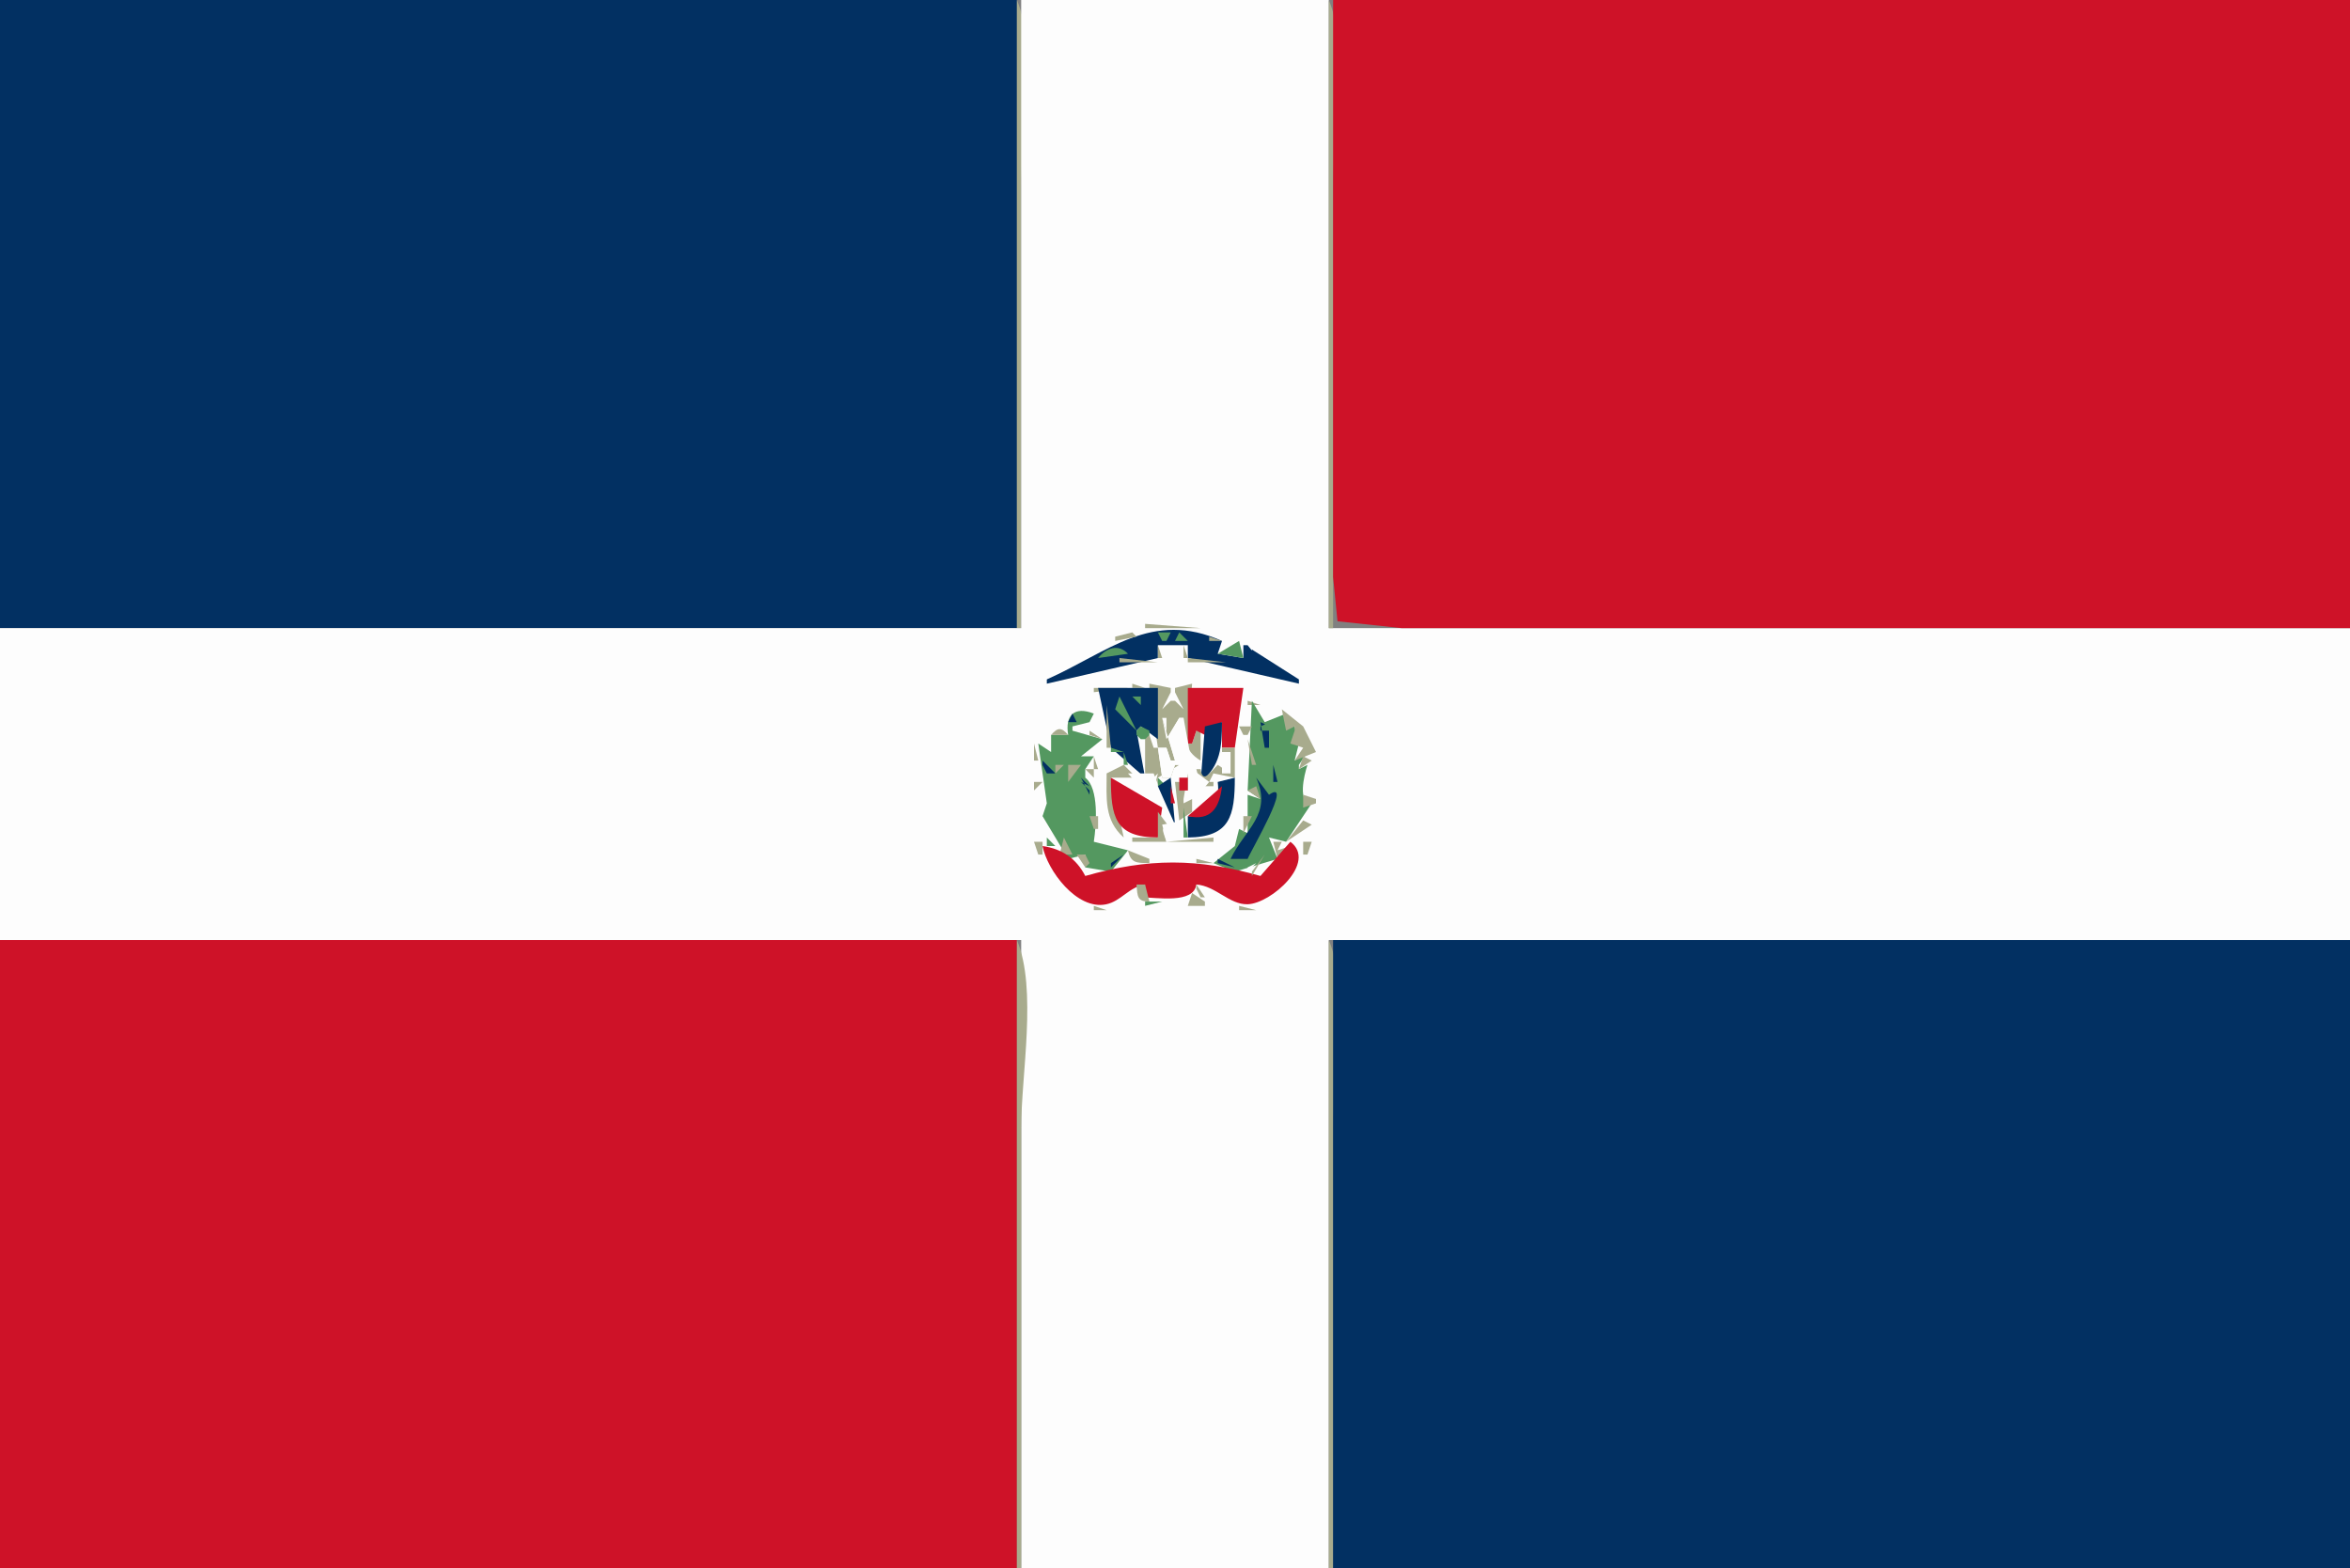 <?xml version="1.0" standalone="yes"?>
<svg xmlns="http://www.w3.org/2000/svg" width="550" height="367">
<rect width="100%" height="100%" fill="#808080" stroke="none"/>
<path style="fill:#023062; stroke:none;" d="M0 0L0 147L238 147L238 0L0 0z"/>
<path style="fill:#a8ab8d; stroke:none;" d="M238 0L238 147L239 147L239 44C239 31.532 242.807 11.456 238 0z"/>
<path style="fill:#fdfdfd; stroke:none;" d="M239 0L239 147L0 147L0 220L239 220L239 367L311 367L311 220L550 220L550 147L311 147L311 0L239 0z"/>
<path style="fill:#a8ab8d; stroke:none;" d="M311 0L311 147L312 147L312 44C312 31.532 315.807 11.456 311 0z"/>
<path style="fill:#ce1228; stroke:none;" d="M312 0L312 107L312 135L313.028 145.397L328 147L372 147L550 147L550 0L312 0z"/>
<path style="fill:#a8ab8d; stroke:none;" d="M268 146L268 147L281 147L268 146z"/>
<path style="fill:#549860; stroke:none;" d="M312 146L313 147L312 146M266 147L267 148L266 147z"/>
<path style="fill:#023062; stroke:none;" d="M245 159L245 160L271 154L271 151L278 151L278 154L304 160L304 159L293 152L293 153L296 156L292 151L291 151L291 154L285 153L286 150C269.526 142.628 259.364 152.631 245 159z"/>
<path style="fill:#a8ab8d; stroke:none;" d="M282 147L283 148L282 147M265 148L261 149L261 150L266 149L265 148z"/>
<path style="fill:#549860; stroke:none;" d="M269 148L270 149L269 148M271 148L272 150L273 150L274 148L271 148M275 150L278 150L276 148L275 150M279.333 148.667L279.667 149.333L279.333 148.667M265 149L266 150L265 149z"/>
<path style="fill:#a8ab8d; stroke:none;" d="M283 149L283 150L286 150L283 149M257.667 150.333L258.333 150.667L257.667 150.333z"/>
<path style="fill:#549860; stroke:none;" d="M259.667 150.333L260.333 150.667L259.667 150.333M285 153L291 154L290 150L285 153z"/>
<path style="fill:#a8ab8d; stroke:none;" d="M288 150L289 151L288 150M290 150L291 151L290 150M255 151L256 152L255 151z"/>
<path style="fill:#549860; stroke:none;" d="M256 151L257 152L256 151M257 154L264 153C261.738 150.619 258.935 151.606 257 154z"/>
<path style="fill:#a8ab8d; stroke:none;" d="M271 151L271 154L272 154L271 151M277 151L277 154L278 154L277 151z"/>
<path style="fill:#549860; stroke:none;" d="M292 151L296 156L292 151z"/>
<path style="fill:#a8ab8d; stroke:none;" d="M293 151L294 152L293 151M253 152L254 153L253 152M295 152L296 153L295 152z"/>
<path style="fill:#549860; stroke:none;" d="M252 153L253 154L252 153M296 153L297 154L296 153M251.333 154.667L251.667 155.333L251.333 154.667M261 154L262 155L261 154z"/>
<path style="fill:#a8ab8d; stroke:none;" d="M262 154L262 155L271 155L262 154M278 154L278 155L287 155L278 154z"/>
<path style="fill:#549860; stroke:none;" d="M287 154L288 155L287 154M297.333 154.667L297.667 155.333L297.333 154.667z"/>
<path style="fill:#a8ab8d; stroke:none;" d="M258 155L259 156L258 155M289 155L290 156L289 155z"/>
<path style="fill:#549860; stroke:none;" d="M290 155L291 156L290 155z"/>
<path style="fill:#a8ab8d; stroke:none;" d="M250 156L251 157L250 156z"/>
<path style="fill:#549860; stroke:none;" d="M257.333 156.667L257.667 157.333L257.333 156.667M291.333 156.667L291.667 157.333L291.333 156.667z"/>
<path style="fill:#a8ab8d; stroke:none;" d="M298 156L299 157L298 156M247 157L248 158L247 157z"/>
<path style="fill:#549860; stroke:none;" d="M248 157L249 158L248 157M300 157L301 158L300 157z"/>
<path style="fill:#a8ab8d; stroke:none;" d="M301 157L302 158L301 157M245 158L246 159L245 158z"/>
<path style="fill:#549860; stroke:none;" d="M246 158L247 159L246 158z"/>
<path style="fill:#a8ab8d; stroke:none;" d="M256 158L257 159L256 158z"/>
<path style="fill:#549860; stroke:none;" d="M292 158L293 159L292 158M302 158L303 159L302 158z"/>
<path style="fill:#a8ab8d; stroke:none;" d="M303 158L304 159L303 158z"/>
<path style="fill:#549860; stroke:none;" d="M244 159L245 160L244 159z"/>
<path style="fill:#a8ab8d; stroke:none;" d="M254.667 159.333L255.333 159.667L254.667 159.333M293 159L294 160L293 159z"/>
<path style="fill:#549860; stroke:none;" d="M294 159L295 160L294 159z"/>
<path style="fill:#a8ab8d; stroke:none;" d="M304 159L305 160L304 159M246 160L247 161L246 160z"/>
<path style="fill:#549860; stroke:none;" d="M250 160L251 161L250 160z"/>
<path style="fill:#a8ab8d; stroke:none;" d="M251 160L252 161L251 160M256 161L256 162L264 161L256 161M265 160L265 161L268 161L265 160M269 160L269 161L271 175L270 175L269 172L268 172L268 183L269 183L271 181L270 185L271 185L271 182L276 179L275 179L274 182L272 182L271 175L273 175L274 178L275 178L272 168L273 168L273 173L276 168L277 168C277.039 172.318 277.032 175.682 281 178L281 171L280 171L279 174L278 174L279 160L275 161L275 162L277 166L275 164L274 164L272 166L274 162L274 161L269 160M280.667 160.333L281.333 160.667L280.667 160.333M286.667 160.333L287.333 160.667L286.667 160.333M290 160L291 161L290 160M297 160L298 161L297 160z"/>
<path style="fill:#549860; stroke:none;" d="M298 160L299 161L298 160z"/>
<path style="fill:#a8ab8d; stroke:none;" d="M302 160L303 161L302 160z"/>
<path style="fill:#549860; stroke:none;" d="M246.667 161.333L247.333 161.667L246.667 161.333z"/>
<path style="fill:#a8ab8d; stroke:none;" d="M248 161L249 162L248 161z"/>
<path style="fill:#023062; stroke:none;" d="M257 161L260 175L268 182L266 171L267 170L271 173L271 161L257 161z"/>
<path style="fill:#ce1228; stroke:none;" d="M278 161L278 174L279 174L280 171L282 172L286 169L286 175L289 175L291 161L278 161z"/>
<path style="fill:#549860; stroke:none;" d="M291 161L292 162L291 161z"/>
<path style="fill:#a8ab8d; stroke:none;" d="M292 161L293 162L292 161M300 161L301 162L300 161z"/>
<path style="fill:#549860; stroke:none;" d="M301.667 161.333L302.333 161.667L301.667 161.333z"/>
<path style="fill:#a8ab8d; stroke:none;" d="M245.667 162.333L246.333 162.667L245.667 162.333z"/>
<path style="fill:#549860; stroke:none;" d="M257 162L258 163L257 162z"/>
<path style="fill:#a8ab8d; stroke:none;" d="M291 162L292 163L291 162M302.667 162.333L303.333 162.667L302.667 162.333z"/>
<path style="fill:#549860; stroke:none;" d="M258 163L259 164L258 163M262 163L261 166L266 171L262 163M265 163L267 165L267 163L265 163z"/>
<path style="fill:#a8ab8d; stroke:none;" d="M290 163L291 164L290 163M292 164L292 165L295 165L292 164z"/>
<path style="fill:#549860; stroke:none;" d="M259 164L260 165L259 164z"/>
<path style="fill:#a8ab8d; stroke:none;" d="M289 164L290 165L289 164z"/>
<path style="fill:#549860; stroke:none;" d="M293 164L292 185L295 187L292 186L292 195L290 194L289 198L284 202L289 204L299 201L297 196L301 197L307 188C303.64 188 305.17 181.56 306 179L304 180L304 179L306 176L303 178L304 174L303 170L301 167L296 169L293 164z"/>
<path style="fill:#a8ab8d; stroke:none;" d="M250 165L249 167L250 165M253.667 165.333L254.333 165.667L253.667 165.333M259 165L259 175L260 175L259 165z"/>
<path style="fill:#549860; stroke:none;" d="M250 172L246 172L246 176L243 174L245 188L244 191L250 201L254 200L254 203L260 204L264 199L256 197C256.595 193.032 257.258 184.512 254 182L254 181L254 180L256 177L253 177L258 173L251 171L251 170L255 169L256 167C251.461 165.223 249.219 167.374 250 172z"/>
<path style="fill:#023062; stroke:none;" d="M253 166L254 167L253 166M263 166L266 170L263 166z"/>
<path style="fill:#a8ab8d; stroke:none;" d="M295 166L296 167L295 166M300 166L301 171L303 170L303 171L302 174L305 175L303 178L308 176L305 170L300 166z"/>
<path style="fill:#023062; stroke:none;" d="M251 167L250 169L252 169L251 167M254 167L255 168L254 167z"/>
<path style="fill:#a8ab8d; stroke:none;" d="M255 167L256 168L255 167M290.667 167.333L291.333 167.667L290.667 167.333z"/>
<path style="fill:#023062; stroke:none;" d="M294 167L295 168L294 167z"/>
<path style="fill:#a8ab8d; stroke:none;" d="M297 167L298 168L297 167M299 167L300 168L299 167z"/>
<path style="fill:#fdfdfd; stroke:none;" d="M272 168L275 178L274 178L273 175L271 175L272 182L274 182L275 179L279 179L277 168L276 168L273 173L272 168z"/>
<path style="fill:#a8ab8d; stroke:none;" d="M296 168L297 169L296 168M298 168L299 169L298 168M253 169L254 170L253 169z"/>
<path style="fill:#549860; stroke:none;" d="M269 169L270 170L269 169z"/>
<path style="fill:#023062; stroke:none;" d="M282 170L281 183C285.709 179.171 285.984 174.774 286 169L282 170M295 169L296 175L297 175L297 171L295 171L295 170C296.396 169.302 296.396 169.698 295 169z"/>
<path style="fill:#fdfdfd; stroke:none;" d="M301 169L302 170L301 169z"/>
<path style="fill:#a8ab8d; stroke:none;" d="M246 172L250 172C248.444 170.187 247.556 170.187 246 172z"/>
<path style="fill:#fdfdfd; stroke:none;" d="M251 170L252 171L251 170z"/>
<path style="fill:#a8ab8d; stroke:none;" d="M252 170L253 171L252 170z"/>
<path style="fill:#549860; stroke:none;" d="M267 170L266 171L266 172L267 173L268 173L269 172L269 171L267 170z"/>
<path style="fill:#a8ab8d; stroke:none;" d="M290 170L291 172L292 172L293 170L290 170M253 171L254 172L253 171M255 171L255 172L258 173L255 171z"/>
<path style="fill:#549860; stroke:none;" d="M270 171L271 172L270 171M282 171L283 172L282 171z"/>
<path style="fill:#023062; stroke:none;" d="M299 171L300 172L299 171z"/>
<path style="fill:#a8ab8d; stroke:none;" d="M300 171L301 172L300 171z"/>
<path style="fill:#549860; stroke:none;" d="M269 172L270 173L269 172M281 172L282 173L281 172z"/>
<path style="fill:#a8ab8d; stroke:none;" d="M246.333 173.667L246.667 174.333L246.333 173.667z"/>
<path style="fill:#023062; stroke:none;" d="M253 173L254 174L253 173z"/>
<path style="fill:#549860; stroke:none;" d="M268 173L269 174L268 173M270.333 173.667L270.667 174.333L270.333 173.667z"/>
<path style="fill:#a8ab8d; stroke:none;" d="M292 173L293 179L294 179L292 173M242 174L242 178L243 178L242 174M257 174L258 175L257 174z"/>
<path style="fill:#023062; stroke:none;" d="M243 175L244 176L243 175z"/>
<path style="fill:#a8ab8d; stroke:none;" d="M256 175L257 176L256 175z"/>
<path style="fill:#549860; stroke:none;" d="M260 175L260 176L263 176L260 175z"/>
<path style="fill:#fdfdfd; stroke:none;" d="M269 175L270 176L269 175M279.333 175.667L279.667 176.333L279.333 175.667z"/>
<path style="fill:#a8ab8d; stroke:none;" d="M286 175L286 176L288 181L285 179C283.231 180.721 281.475 183.563 281 180L280 180L281 184L284 184L284 181L289 182L289 175L286 175z"/>
<path style="fill:#fdfdfd; stroke:none;" d="M304 175L305 176L304 175z"/>
<path style="fill:#023062; stroke:none;" d="M250 176L251 177L250 176z"/>
<path style="fill:#549860; stroke:none;" d="M263 176L263 179L264 179L263 176z"/>
<path style="fill:#fdfdfd; stroke:none;" d="M286 176L286 181L288 181L288 176L286 176z"/>
<path style="fill:#a8ab8d; stroke:none;" d="M252 177L253 178L252 177z"/>
<path style="fill:#023062; stroke:none;" d="M254 177L255 178L254 177z"/>
<path style="fill:#a8ab8d; stroke:none;" d="M256 177L256 180L257 180L256 177z"/>
<path style="fill:#549860; stroke:none;" d="M268.333 177.667L268.667 178.333L268.333 177.667M285.333 177.667L285.667 178.333L285.333 177.667z"/>
<path style="fill:#023062; stroke:none;" d="M298 177L299 178L298 177z"/>
<path style="fill:#a8ab8d; stroke:none;" d="M305 177L304 180L307 178L305 177z"/>
<path style="fill:#023062; stroke:none;" d="M244 178L244 179L245 181L246 181L247 181L244 178z"/>
<path style="fill:#a8ab8d; stroke:none;" d="M249 178L250 179L249 178z"/>
<path style="fill:#549860; stroke:none;" d="M278 181L281 178L278 181z"/>
<path style="fill:#a8ab8d; stroke:none;" d="M242 179L243 180L242 179M247 179L247 181L249 179L247 179M250 179L250 183L253 179L250 179M263 179L259 181C259 186.78 258.361 191.906 263 196L260 182L266 182L263 179M277 179L278 180L277 179z"/>
<path style="fill:#023062; stroke:none;" d="M278 179L279 180L278 179M298 179L298 183L299 183L298 179z"/>
<path style="fill:#a8ab8d; stroke:none;" d="M243 180L244 181L243 180z"/>
<path style="fill:#fdfdfd; stroke:none;" d="M251 180L252 181L251 180z"/>
<path style="fill:#a8ab8d; stroke:none;" d="M254 180L256 182L256 180L254 180z"/>
<path style="fill:#549860; stroke:none;" d="M276 180L275 183L276 180z"/>
<path style="fill:#023062; stroke:none;" d="M277.333 180.667L277.667 181.333L277.333 180.667z"/>
<path style="fill:#fdfdfd; stroke:none;" d="M279 180L278 189L283 183L279 180z"/>
<path style="fill:#a8ab8d; stroke:none;" d="M294 180L295 181L294 180M303 180L304 181L303 180M305 182L308 181L305 182z"/>
<path style="fill:#fdfdfd; stroke:none;" d="M254 181L255 182L254 181M264 181L271 189L272 186L270 181L269 181L264 181z"/>
<path style="fill:#549860; stroke:none;" d="M270 181L271 182L270 181z"/>
<path style="fill:#023062; stroke:none;" d="M275 181L276 182L275 181z"/>
<path style="fill:#a8ab8d; stroke:none;" d="M278 181L278 185L276 183L275 183L276 192L279 190L279 187L277 188L277 187L278 181z"/>
<path style="fill:#fdfdfd; stroke:none;" d="M284 181L283 183L285 183L284 181z"/>
<path style="fill:#023062; stroke:none;" d="M253 182L255 186L255 185L253 183L255 184L253 182z"/>
<path style="fill:#ce1228; stroke:none;" d="M260 182C260.001 191.128 260.881 195.964 271 196L272 189L260 182z"/>
<path style="fill:#549860; stroke:none;" d="M267 182L268 183L267 182M271 182L271 184L273 184L271 182z"/>
<path style="fill:#023062; stroke:none;" d="M274 182L271 184L275 193L274 182z"/>
<path style="fill:#ce1228; stroke:none;" d="M276 182L276 185L278 185L278 182L276 182z"/>
<path style="fill:#549860; stroke:none;" d="M285 182L284 184L285 182z"/>
<path style="fill:#023062; stroke:none;" d="M285 183C285.658 188.186 283.425 191.459 278 191L278 196C287.911 195.91 288.994 190.961 289 182L285 183z"/>
<path style="fill:#a8ab8d; stroke:none;" d="M292.333 182.667L292.667 183.333L292.333 182.667z"/>
<path style="fill:#023062; stroke:none;" d="M294 182C297.808 190.605 291.508 193.875 288 201L292 201C292.702 199.175 302.895 181.881 297 186L294 182z"/>
<path style="fill:#a8ab8d; stroke:none;" d="M307 182L308 183L307 182M242 183L242 185L244 183L242 183M304 183L307 186L304 183z"/>
<path style="fill:#023062; stroke:none;" d="M243 184L244 185L243 184z"/>
<path style="fill:#a8ab8d; stroke:none;" d="M246 184L247 185L246 184z"/>
<path style="fill:#fdfdfd; stroke:none;" d="M247 184L248 185L247 184z"/>
<path style="fill:#a8ab8d; stroke:none;" d="M266 184L267 185L266 184z"/>
<path style="fill:#ce1228; stroke:none;" d="M274 184L274 188L275 188L274 184M278 191C283.398 192.2 285.432 189.083 286 184L278 191z"/>
<path style="fill:#a8ab8d; stroke:none;" d="M292 185L295 187L294 184L292 185M303 184L304 185L303 184z"/>
<path style="fill:#023062; stroke:none;" d="M245 185L246 186L245 185z"/>
<path style="fill:#a8ab8d; stroke:none;" d="M248 185L249 186L248 185M256 185L257 186L256 185M267 185L268 186L267 185M281 185L282 186L281 185M242.333 186.667L242.667 187.333L242.333 186.667M249 186L250 187L249 186M255 186L256 187L255 186M268.333 186.667L268.667 187.333L268.333 186.667M271 186L272 187L271 186z"/>
<path style="fill:#549860; stroke:none;" d="M277 186L278 187L277 186z"/>
<path style="fill:#a8ab8d; stroke:none;" d="M291 186L293 190L291 186M305 186L305 189L308 188L308 187L305 186z"/>
<path style="fill:#023062; stroke:none;" d="M252 187L253 188L252 187z"/>
<path style="fill:#a8ab8d; stroke:none;" d="M270 187L271 188L270 187z"/>
<path style="fill:#023062; stroke:none;" d="M277 187L278 188L277 187z"/>
<path style="fill:#a8ab8d; stroke:none;" d="M280 187L281 188L280 187M293 187L294 188L293 187z"/>
<path style="fill:#023062; stroke:none;" d="M301 187L302 188L301 187z"/>
<path style="fill:#a8ab8d; stroke:none;" d="M244 188L245 189L244 188z"/>
<path style="fill:#023062; stroke:none;" d="M248 188L249 189L248 188z"/>
<path style="fill:#a8ab8d; stroke:none;" d="M271 188L272 189L271 188M243 189L244 190L243 189M247 189L248 190L247 189M270 189L271 190L270 189z"/>
<path style="fill:#549860; stroke:none;" d="M277 189L277 196L278 196L277 189z"/>
<path style="fill:#a8ab8d; stroke:none;" d="M294.333 189.667L294.667 190.333L294.333 189.667M307 189L308 190L307 189z"/>
<path style="fill:#023062; stroke:none;" d="M251 190L252 191L251 190z"/>
<path style="fill:#a8ab8d; stroke:none;" d="M271 190L271 196L265 196L265 197L284 197L284 196L273 197C272.017 194.05 271.513 193.378 274 194L271 190M305 190L306 191L305 190M245 191L246 192L245 191M255 191L256 194L257 194L257 191L255 191z"/>
<path style="fill:#549860; stroke:none;" d="M275 191L276 192L275 191M288.333 191.667L288.667 192.333L288.333 191.667z"/>
<path style="fill:#a8ab8d; stroke:none;" d="M291 191L291 195L293 191L291 191M306.667 191.333L307.333 191.667L306.667 191.333M246 192L247 193L246 192M248.667 192.333L249.333 192.667L248.667 192.333z"/>
<path style="fill:#fdfdfd; stroke:none;" d="M272 193L273 197L277 192L272 193z"/>
<path style="fill:#a8ab8d; stroke:none;" d="M305 192L301 197L307 193L305 192M247.333 193.667L247.667 194.333L247.333 193.667M251 193L252 194L251 193z"/>
<path style="fill:#023062; stroke:none;" d="M299 193L300 194L299 193z"/>
<path style="fill:#a8ab8d; stroke:none;" d="M257.333 194.667L257.667 195.333L257.333 194.667M287 194L288 195L287 194M245 195L248 198L245 195M248 195L249 196L248 195z"/>
<path style="fill:#023062; stroke:none;" d="M250 195L251 196L250 195M255 195L256 196L255 195z"/>
<path style="fill:#549860; stroke:none;" d="M285 195L286 196L285 195z"/>
<path style="fill:#a8ab8d; stroke:none;" d="M286 195L287 196L286 195M289 195L290 196L289 195z"/>
<path style="fill:#023062; stroke:none;" d="M299 195L300 196L299 195z"/>
<path style="fill:#549860; stroke:none;" d="M245 196L245 198L247 198L245 196z"/>
<path style="fill:#a8ab8d; stroke:none;" d="M249 196L248 200L251 200L249 196M256 196L257 197L256 196z"/>
<path style="fill:#023062; stroke:none;" d="M297.667 196.333L298.333 196.667L297.667 196.333z"/>
<path style="fill:#549860; stroke:none;" d="M303.333 196.667L303.667 197.333L303.333 196.667z"/>
<path style="fill:#a8ab8d; stroke:none;" d="M242 197L243 200L244 200L244 197L242 197M253 197L254 198L253 197M255 197L256 198L255 197M260.667 197.333L261.333 197.667L260.667 197.333M286 197L287 198L286 197M288 197L289 198L288 197M298 197L299 201L302 198L299 199L300 197L298 197z"/>
<path style="fill:#fdfdfd; stroke:none;" d="M299 199L302 197L299 199z"/>
<path style="fill:#ce1228; stroke:none;" d="M302 197L295 205C280.206 200.802 268.781 200.805 254 205C251.888 200.902 248.562 198.648 244 198C245.099 203.674 252.01 213.06 258.875 211.639C262.393 210.911 264.158 207.607 268 207L267 210C270.757 210 279.363 211.609 280 207C284.578 207.347 287.715 211.744 292 211.623C297.54 211.468 308.352 201.735 302 197z"/>
<path style="fill:#a8ab8d; stroke:none;" d="M305 197L305 200L306 200L307 197L305 197z"/>
<path style="fill:#549860; stroke:none;" d="M243 198L244 199L243 198z"/>
<path style="fill:#a8ab8d; stroke:none;" d="M259 198L260 199L259 198M262.667 198.333L263.333 198.667L262.667 198.333z"/>
<path style="fill:#023062; stroke:none;" d="M295 198L296 199L295 198z"/>
<path style="fill:#549860; stroke:none;" d="M305 198L306 199L305 198z"/>
<path style="fill:#fdfdfd; stroke:none;" d="M249 199L250 200L249 199z"/>
<path style="fill:#a8ab8d; stroke:none;" d="M264 199C264.654 202.054 266.007 201.936 269 202L269 201L264 199M252 200L254 203L255 202L254 200L252 200z"/>
<path style="fill:#023062; stroke:none;" d="M258 200L259 201L258 200M263 200L260 202L260 203L263 200z"/>
<path style="fill:#a8ab8d; stroke:none;" d="M284 200L285 201L284 200M296 200L293 204L293 205L296 200M244 201L245 202L244 201z"/>
<path style="fill:#fdfdfd; stroke:none;" d="M253 201L254 202L253 201z"/>
<path style="fill:#023062; stroke:none;" d="M256 201L257 202L256 201z"/>
<path style="fill:#549860; stroke:none;" d="M279 201L280 202L279 201z"/>
<path style="fill:#a8ab8d; stroke:none;" d="M280 201L280 202L284 202L280 201z"/>
<path style="fill:#023062; stroke:none;" d="M285 201L285 202L289 203L285 201z"/>
<path style="fill:#a8ab8d; stroke:none;" d="M304 201L305 202L304 201z"/>
<path style="fill:#023062; stroke:none;" d="M257 202L258 203L257 202z"/>
<path style="fill:#a8ab8d; stroke:none;" d="M259 202L260 203L259 202M293 202L294 203L293 202z"/>
<path style="fill:#fdfdfd; stroke:none;" d="M294 202L292 203L292 204L294 202z"/>
<path style="fill:#a8ab8d; stroke:none;" d="M245 203L246 204L245 203M254 205L258 204L254 205M291 203L292 204L291 203M303 203L304 204L303 203z"/>
<path style="fill:#549860; stroke:none;" d="M246 204L247 205L246 204z"/>
<path style="fill:#a8ab8d; stroke:none;" d="M267 204L268 205L267 204M246 205L247 206L246 205M302 205L303 206L302 205M247 206L248 207L247 206M301 206L302 207L301 206M249.667 207.333L250.333 207.667L249.667 207.333M263.667 207.333L264.333 207.667L263.667 207.333M266 207C266.209 209.858 266.174 211 269 211L268 207L266 207M280 207L280 208L281 210L282 210L280 207M284.667 207.333L285.333 207.667L284.667 207.333M298.667 207.333L299.333 207.667L298.667 207.333M251 208L252 209L251 208M262.333 208.667L262.667 209.333L262.333 208.667z"/>
<path style="fill:#549860; stroke:none;" d="M281 208L282 209L281 208z"/>
<path style="fill:#a8ab8d; stroke:none;" d="M297 208L298 209L297 208M252 209L253 210L252 209M279 209L278 212L282 212L282 211L279 209z"/>
<path style="fill:#549860; stroke:none;" d="M280 209L281 210L280 209M268 211L268 212L272 211L268 211z"/>
<path style="fill:#a8ab8d; stroke:none;" d="M276 210L277 211L276 210z"/>
<path style="fill:#549860; stroke:none;" d="M277 210L278 211L277 210z"/>
<path style="fill:#023062; stroke:none;" d="M278 210L279 211L278 210z"/>
<path style="fill:#549860; stroke:none;" d="M287 210L288 211L287 210z"/>
<path style="fill:#a8ab8d; stroke:none;" d="M296 210L297 211L296 210M254 211L255 212L254 211M261 211L262 212L261 211M270 211L271 212L270 211z"/>
<path style="fill:#549860; stroke:none;" d="M279 211L280 212L279 211z"/>
<path style="fill:#a8ab8d; stroke:none;" d="M288 211L289 212L288 211M294.667 211.333L295.333 211.667L294.667 211.333M256 212L256 213L259 213L256 212M290 212L290 213L294 213L290 212z"/>
<path style="fill:#ce1228; stroke:none;" d="M0 220L0 367L238 367L238 220L0 220z"/>
<path style="fill:#a8ab8d; stroke:none;" d="M238 220L238 367L239 367L239 264C239 251.532 242.807 231.456 238 220M311 220L311 367L312 367L312 264C312 251.532 315.807 231.456 311 220z"/>
<path style="fill:#023062; stroke:none;" d="M312 220L312 367L550 367L550 220L312 220z"/>
</svg>
